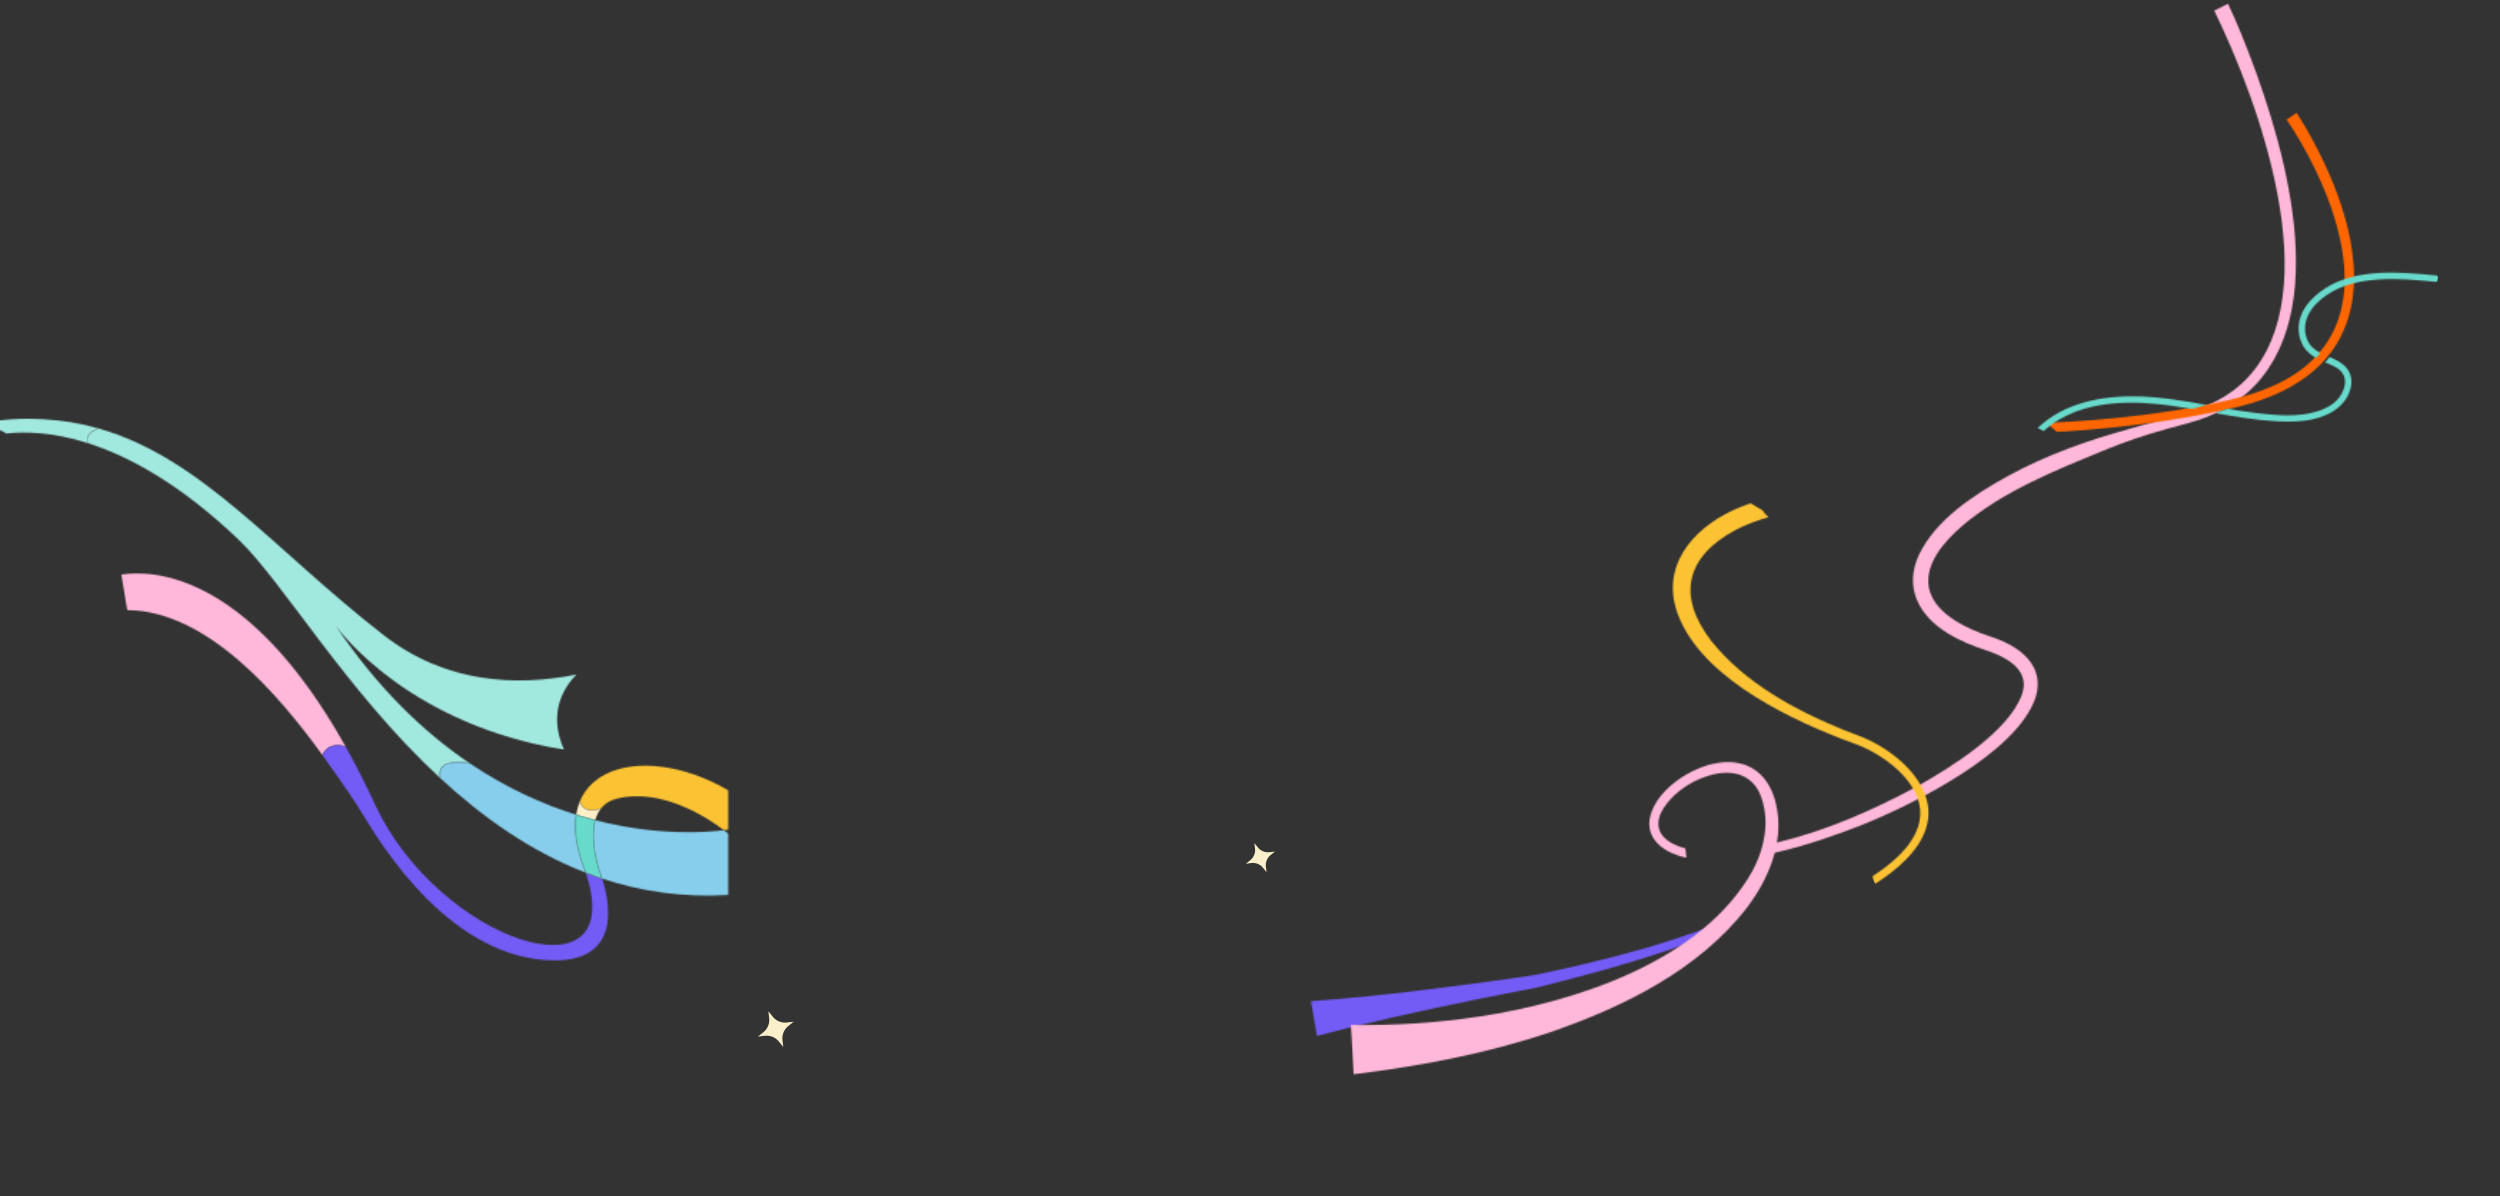<svg width="1749" height="837" viewBox="0 0 1749 837" fill="none" xmlns="http://www.w3.org/2000/svg">
<rect x="0" y="0" width="1749" height="837" fill="#333333" stroke="none"/>
<mask id="mask0_2161_22702" style="mask-type:alpha" maskUnits="userSpaceOnUse" x="917" y="645" width="289" height="80">
<path d="M921.291 724.76C927.801 722.98 934.33 721.321 940.859 719.7C983.196 709.243 1025.93 700.344 1068.76 692.159C1070.05 691.933 1073.8 691.196 1074.93 690.975L1076.17 690.666L1078.64 690.051C1117.72 680.239 1156.82 669.345 1194.46 654.919C1197.83 653.591 1201.51 652.127 1205.4 650.52L1204.16 645.194C1201.65 646.214 1199.31 647.14 1197.17 647.971C1167.67 659.241 1136.83 667.723 1106.1 674.98C1095.55 677.431 1083.75 680.036 1073.2 682.205C1068.11 683.024 1061.88 683.82 1057.05 684.558C1010.59 691.071 964.013 697.021 917.21 700.44L921.291 724.76Z" fill="#735BF6"/>
</mask>
<g mask="url(#mask0_2161_22702)">
<path d="M912.727 714.793C982.215 705.048 1146.97 674.346 1207.93 646.742" stroke="#735BF6" stroke-width="38.338"/>
</g>
<mask id="mask1_2161_22702" style="mask-type:alpha" maskUnits="userSpaceOnUse" x="945" y="2" width="662" height="750">
<path d="M947.021 751.559C993.73 745.804 1040.23 737.092 1084.88 722.021C1136.01 704.451 1189.06 678.222 1222.59 634.429C1230.98 623.233 1238.01 610.297 1241.61 596.611C1263.65 591.628 1285.36 583.93 1302.74 577.08C1339.21 562.389 1410.42 527.005 1423.94 488.47C1430.59 468.227 1416.53 454.814 1399.06 447.76C1396.41 446.626 1393.38 445.597 1390.64 444.682C1382.82 442.041 1375.07 438.713 1368.24 434.439C1359.46 428.862 1351.76 421.631 1349.53 411.589C1346.21 394.227 1360.34 378.8 1372.68 367.947C1401.55 343.556 1437.29 329.344 1471.91 315.072C1486.02 309.303 1500.47 304.324 1515.19 300.284C1522.65 298.104 1529.99 296.432 1537.48 294.041C1552.56 289.13 1566.86 280.952 1577.83 269.323C1633.38 210.011 1595 90.259 1568.09 23.977C1565.1 16.787 1562.08 9.678 1558.73 2.623L1549.07 7.434C1580.58 71.819 1628.57 204.042 1572.48 264.24C1559.7 277.888 1542.36 285.851 1524.34 290.193C1517.38 291.961 1498.31 297.628 1491 299.715C1461.13 307.834 1431.69 318.217 1404.44 333.176C1381.21 346.007 1354.42 363.353 1342.54 388.071C1331.89 411.008 1342.45 430.844 1362.82 443.149C1371.48 448.485 1380.64 452.114 1390.12 455.16C1391.85 455.749 1393.55 456.377 1395.22 457.059C1407.53 462.072 1419.64 470.637 1414.7 485.504C1405.47 511.755 1364.77 536.93 1340.91 550.334C1310.09 566.927 1277.33 581.276 1243.15 589.467C1244.42 581.933 1244.59 574.227 1243.3 566.511C1239.31 541.803 1222.65 528.686 1197.76 534.51C1179.9 538.749 1157.08 554.254 1154.03 573.464C1152.05 588.08 1165.37 596.676 1177.89 599.671C1178.54 599.818 1179.2 599.958 1179.87 600.088L1179.09 593.583L1179.09 593.579C1175.77 592.68 1172.55 591.457 1169.49 589.82C1159 583.989 1157.73 574.784 1164.07 564.97C1172.07 553.074 1185.46 544.788 1199.36 541.596C1213.97 538.374 1226.88 542.877 1232.12 557.597C1235.74 567.565 1235.9 578.186 1233.75 588.419C1233.52 589.523 1233.26 590.625 1232.96 591.712C1232.34 594.122 1231.59 596.496 1230.74 598.829L1230.73 598.832C1230.7 598.922 1230.67 598.992 1230.65 599.055C1230.6 599.188 1230.57 599.261 1230.57 599.261C1229.27 602.74 1227.73 606.115 1225.99 609.351C1190.72 672.372 1102.5 700.935 1034.93 711.18C1005.23 715.639 975.148 717.533 945.117 717.083L947.021 751.559Z" fill="#FF9ECB"/>
</mask>
<g mask="url(#mask1_2161_22702)">
<path d="M938.427 738.658C1050.64 725.689 1274.63 671.223 1233.99 552.78C1218.61 507.931 1118.9 575.475 1183.2 599.249M1238.32 594.386C1292.71 583.219 1400.96 543.594 1420.95 474.971C1404.2 430.122 1345.85 464.704 1344.22 397.161C1358.27 330.699 1541.45 298.819 1571.17 272.342C1596.57 242.083 1633.85 206.42 1553.34 -0.53" stroke="#FFB8D9" stroke-width="43.227"/>
</g>
<mask id="mask2_2161_22702" style="mask-type:alpha" maskUnits="userSpaceOnUse" x="84" y="401" width="158" height="128">
<path d="M84.932 401.979C84.932 401.979 88.485 423.232 88.998 426.81C145.666 427.272 195.997 487.42 225.546 528.232C229.959 519.274 238.66 521.307 241.866 522.423C172.389 398.17 104.582 398.913 84.932 401.979Z" fill="#FFB8D9"/>
</mask>
<g mask="url(#mask2_2161_22702)">
<path d="M79.452 415C100.285 406.667 175.952 424 236.952 528" stroke="#FFB8D9" stroke-width="50"/>
</g>
<mask id="mask3_2161_22702" style="mask-type:alpha" maskUnits="userSpaceOnUse" x="225" y="521" width="201" height="151">
<path d="M225.546 528.232C232.685 538.09 238.61 546.816 243.122 553.302C246.989 558.863 250.658 564.557 254.178 570.341C266.548 590.676 315.714 671.887 388.19 671.887C435.951 671.887 425.911 628.976 421.234 614.664H421.226C417.367 613.392 413.558 612.02 409.79 610.558C440.769 702.212 306.889 659.087 262.35 562.772C255.533 548.039 248.691 534.627 241.866 522.423C238.66 521.307 229.959 519.274 225.546 528.232Z" fill="#735BF6"/>
</mask>
<g mask="url(#mask3_2161_22702)">
<path d="M226.452 512C247.452 558.333 311.952 662.6 377.952 667C433.452 667 418.452 619.5 416.452 605.5" stroke="#735BF6" stroke-width="50"/>
</g>
<mask id="mask4_2161_22702" style="mask-type:alpha" maskUnits="userSpaceOnUse" x="405" y="535" width="105" height="46">
<path d="M405.642 560.731C408.369 568.936 416.549 567.035 420.45 565.581C422.912 562.458 426.399 560.053 431.241 558.822C463.468 550.617 496.396 573.142 506.395 580.794C508.394 580.529 509.452 580.331 509.452 580.331V552.914C465.666 527.422 418.177 530.38 405.642 560.731Z" fill="#FBC333"/>
</mask>
<g mask="url(#mask4_2161_22702)">
<path d="M408.452 570C413.619 553.667 456.452 526.5 520.452 570" stroke="#FBC333" stroke-width="50"/>
</g>
<mask id="mask5_2161_22702" style="mask-type:alpha" maskUnits="userSpaceOnUse" x="403" y="560" width="18" height="14">
<path d="M403.073 569.977C407.618 571.398 412.08 572.663 416.443 573.786C417.277 570.762 418.566 567.961 420.45 565.581C416.55 567.035 408.369 568.936 405.643 560.731C404.461 563.573 403.593 566.655 403.073 569.977Z" fill="#FEEFC8"/>
</mask>
<g mask="url(#mask5_2161_22702)">
<path d="M407.952 577L412.952 562.5" stroke="#FEEFC8" stroke-width="50"/>
</g>
<mask id="mask6_2161_22702" style="mask-type:alpha" maskUnits="userSpaceOnUse" x="61" y="299" width="343" height="246">
<path d="M61.441 310.002C90.469 319.24 126.273 338.791 166.895 377.512C197.692 406.871 242.33 483.644 307.848 544.254C304.774 528.967 328.217 533.991 328.762 534.107C296.866 512.59 264.409 481.743 234.785 437.692C239.38 443.939 288.198 507.376 394.586 524.431C382.696 497.832 395.52 479.727 403.279 471.91C360.79 480.372 311.814 477.926 268.813 444.658C192.156 385.345 141.75 320.521 69.092 299.772C65.944 300.764 59.3 303.639 61.441 310.002Z" fill="#A1E8DF"/>
</mask>
<g mask="url(#mask6_2161_22702)">
<path d="M57.952 301C84.785 310.333 160.452 349.1 224.452 421.5C288.452 493.9 390.952 501 419.452 496M217.452 413.5C229.952 442.833 282.952 518.5 326.952 547" stroke="#A1E8DF" stroke-width="55"/>
</g>
<mask id="mask7_2161_22702" style="mask-type:alpha" maskUnits="userSpaceOnUse" x="307" y="533" width="103" height="78">
<path d="M307.847 544.254C337.372 571.589 371.135 595.626 409.79 610.558C409.327 609.194 408.823 607.789 408.286 606.36C402.923 592.089 401.469 579.951 403.072 569.977C379.861 562.739 354.501 551.459 328.77 534.107H328.762C328.216 533.991 304.774 528.967 307.847 544.254Z" fill="#86CEEC"/>
</mask>
<g mask="url(#mask7_2161_22702)">
<path d="M297.952 524C314.952 538.5 385.252 586.9 418.452 596.5" stroke="#86CEEC" stroke-width="50"/>
</g>
<mask id="mask8_2161_22702" style="mask-type:alpha" maskUnits="userSpaceOnUse" x="415" y="573" width="95" height="54">
<path d="M419.574 610.078C419.574 610.078 420.293 611.797 421.226 614.664H421.235C448.272 623.613 477.606 628.051 509.452 626.142V583.248C509.452 583.248 508.37 582.314 506.395 580.794C496.182 582.149 461.369 585.347 416.442 573.786C412.187 589.131 419.574 610.078 419.574 610.078Z" fill="#86CEEC"/>
</mask>
<g mask="url(#mask8_2161_22702)">
<path d="M402.452 590.5C415.952 595.167 484.452 607.6 526.452 606" stroke="#86CEEC" stroke-width="50"/>
</g>
<mask id="mask9_2161_22702" style="mask-type:alpha" maskUnits="userSpaceOnUse" x="402" y="569" width="20" height="46">
<path d="M408.286 606.36C408.824 607.789 409.328 609.194 409.79 610.557C413.558 612.02 417.368 613.392 421.227 614.664C420.293 611.797 419.574 610.078 419.574 610.078C419.574 610.078 412.187 589.131 416.442 573.786C412.079 572.663 407.617 571.398 403.072 569.977C401.469 579.951 402.924 592.089 408.286 606.36Z" fill="#68DACB"/>
</mask>
<g mask="url(#mask9_2161_22702)">
<path d="M396.952 589.5L426.452 596.5" stroke="#68DACB" stroke-width="50"/>
</g>
<mask id="mask10_2161_22702" style="mask-type:alpha" maskUnits="userSpaceOnUse" x="-15" y="293" width="85" height="18">
<path d="M-14.548 295.838L-3.64 299.284L2.491 302.135L4.234 303.25C17.893 301.78 37.328 302.333 61.44 310.001C59.3 303.639 65.944 300.763 69.092 299.772C44.418 292.731 17.166 290.773 -14.548 295.838Z" fill="#A1E8DF"/>
</mask>
<g mask="url(#mask10_2161_22702)">
<path d="M-15.048 300.5C-3.881 297.667 43.752 296.1 70.952 306.5" stroke="#A1E8DF" stroke-width="40"/>
</g>
<mask id="mask11_2161_22702" style="mask-type:alpha" maskUnits="userSpaceOnUse" x="1170" y="352" width="180" height="267">
<path d="M1310.1 612.978L1311.03 618.871C1328.13 608.06 1342.64 594.879 1347.54 579.298C1353.63 560.148 1341.91 542.549 1327.73 530.729C1319.45 523.718 1309.91 518.292 1299.77 514.487C1296.93 513.408 1292.83 511.862 1290.04 510.742C1255.66 496.779 1220.62 477.718 1197.16 448.343C1173.2 417.198 1179.17 389.715 1213.8 370.966C1221.22 367.006 1229.14 364.108 1237.25 361.86C1235.61 360.343 1233.99 358.615 1233.29 357.207L1224.75 352.083C1222.39 352.874 1220.05 353.73 1217.73 354.656C1188.47 366.355 1162.66 391.84 1172.48 425.743C1186.2 470.843 1246.65 500.667 1287.73 516.643C1294.05 519.107 1300.87 521.252 1306.93 524.316C1322.7 532.273 1341.12 547.318 1343.3 565.829C1345.12 584.396 1329.48 600.375 1310.1 612.978Z" fill="#FBC333"/>
</mask>
<g mask="url(#mask11_2161_22702)">
<path d="M1310.95 616.5C1336.29 602 1373.15 563.7 1317.95 526.5C1248.45 494.999 1147.45 445.999 1180.95 390.499C1204.15 370.099 1233.12 354.333 1239.95 351.5" stroke="#FBC333" stroke-width="40"/>
</g>
<mask id="mask12_2161_22702" style="mask-type:alpha" maskUnits="userSpaceOnUse" x="1431" y="78" width="216" height="225">
<path d="M1502.09 289.938C1478.68 292.949 1455.14 294.869 1431.56 295.919L1439.15 302.17C1453.46 301.309 1467.78 300.176 1482.08 298.609C1504.68 296.185 1527.19 292.805 1549.47 288.249C1558.08 286.505 1566.69 284.598 1575.13 282.064C1659.41 256.489 1658.96 185.576 1627.03 116.151C1621.48 104.123 1615.23 92.413 1608.18 81.202C1607.69 80.441 1607.23 79.713 1606.69 78.915L1599.73 83.729C1603.59 89.338 1607.2 95.189 1610.58 101.112C1624.01 124.919 1634.97 150.656 1639.04 177.789C1645.77 223.73 1626.56 256.698 1583.04 272.918C1571.81 277.259 1560.05 279.894 1548.25 282.285C1533.02 285.428 1517.51 287.931 1502.09 289.938Z" fill="#FF6600"/>
</mask>
<g mask="url(#mask12_2161_22702)">
<path d="M1430.34 301.216C1537.49 298.226 1716.4 272.311 1604.76 77.452" stroke="#FF6600" stroke-width="39.869"/>
</g>
<mask id="mask13_2161_22702" style="mask-type:alpha" maskUnits="userSpaceOnUse" x="1425" y="277" width="119" height="25">
<path d="M1425.41 299.568C1426.59 300.14 1428.26 300.915 1429.83 301.488C1430.77 300.631 1431.73 299.809 1432.71 299.01C1453.55 282.113 1482.96 280.061 1508.62 282.606C1517.01 283.437 1525.33 284.712 1533.64 286.138L1543.62 283.279C1527.86 280.421 1512.07 277.714 1496.03 277.309C1470.93 276.676 1443.91 281.644 1425.41 299.568Z" fill="#68DACB"/>
</mask>
<g mask="url(#mask13_2161_22702)">
<path d="M1427.95 301.5C1438.45 285.5 1481.95 269.9 1543.95 285.5" stroke="#68DACB" stroke-width="40"/>
</g>
<mask id="mask14_2161_22702" style="mask-type:alpha" maskUnits="userSpaceOnUse" x="1549" y="249" width="97" height="46">
<path d="M1558.65 285.975L1549.4 288.942C1563.62 291.488 1577.85 293.914 1592.29 294.701C1605.23 295.406 1619.27 295.079 1630.86 288.529C1636.16 285.529 1640.6 281.288 1643.11 275.665C1645.7 269.859 1646.02 262.88 1641.88 257.705C1638.78 253.829 1634.33 251.779 1629.82 249.843C1628.88 250.977 1627.59 252.466 1626.68 253.492C1631.28 255.459 1637.13 257.484 1639.51 262.255C1642.23 267.712 1639.49 274.532 1635.86 278.875C1632.01 283.482 1626.24 286.275 1620.59 287.965C1607.54 291.875 1593.28 290.648 1579.94 289.128C1572.82 288.317 1565.73 287.201 1558.65 285.975Z" fill="#68DACB"/>
</mask>
<g mask="url(#mask14_2161_22702)">
<path d="M1551.45 286.5C1578.95 292.667 1636.45 299.5 1642.45 271.5C1645.45 257.5 1634.45 255.5 1625.45 249.124" stroke="#68DACB" stroke-width="40"/>
</g>
<mask id="mask15_2161_22702" style="mask-type:alpha" maskUnits="userSpaceOnUse" x="1608" y="190" width="99" height="61">
<path d="M1615.07 219.91C1617.99 214.111 1623.05 209.54 1628.38 205.985C1638.84 199.022 1651.57 196.371 1663.94 195.538C1677.22 194.645 1690.57 195.836 1703.78 197.181C1706.66 197.47 1707.09 192.995 1704.21 192.703C1700.94 192.374 1697.67 192.054 1694.4 191.774C1669.23 189.638 1639.58 189.073 1619.56 207.139C1614.6 211.626 1610.42 217.291 1608.83 223.882C1607.32 230.153 1608.19 236.954 1611.59 242.479C1613.75 245.987 1616.79 248.416 1620.2 250.363C1621.62 249.102 1622.63 247.918 1623.34 246.901C1619.51 244.896 1616.16 242.31 1614.23 237.888C1611.7 232.07 1612.24 225.509 1615.07 219.91Z" fill="#68DACB"/>
</mask>
<g mask="url(#mask15_2161_22702)">
<path d="M1705.45 195C1682.95 192 1642.45 187 1614.45 216C1605.32 240.597 1614.58 245.518 1624.95 248.959" stroke="#68DACB" stroke-width="40"/>
</g>
<path d="M891.99 595.755L888.857 598.263C886.478 600.177 885.26 603.164 885.595 606.18L886.044 610.167L883.536 607.035C881.623 604.657 878.635 603.439 875.621 603.773L871.631 604.222L874.765 601.714C877.143 599.8 878.359 596.813 878.026 593.797L877.578 589.81L880.086 592.942C881.999 595.32 884.986 596.538 888.001 596.204L891.99 595.755Z" fill="#FAEFCB"/>
<path d="M555.272 714.785L551.423 717.867C548.502 720.218 547.005 723.887 547.417 727.592L547.968 732.49L544.887 728.643C542.537 725.722 538.867 724.225 535.164 724.635L530.263 725.187L534.113 722.106C537.034 719.755 538.527 716.086 538.119 712.381L537.568 707.483L540.649 711.33C542.999 714.251 546.669 715.747 550.372 715.338L555.272 714.785Z" fill="#FAEFCB"/>
</svg>
